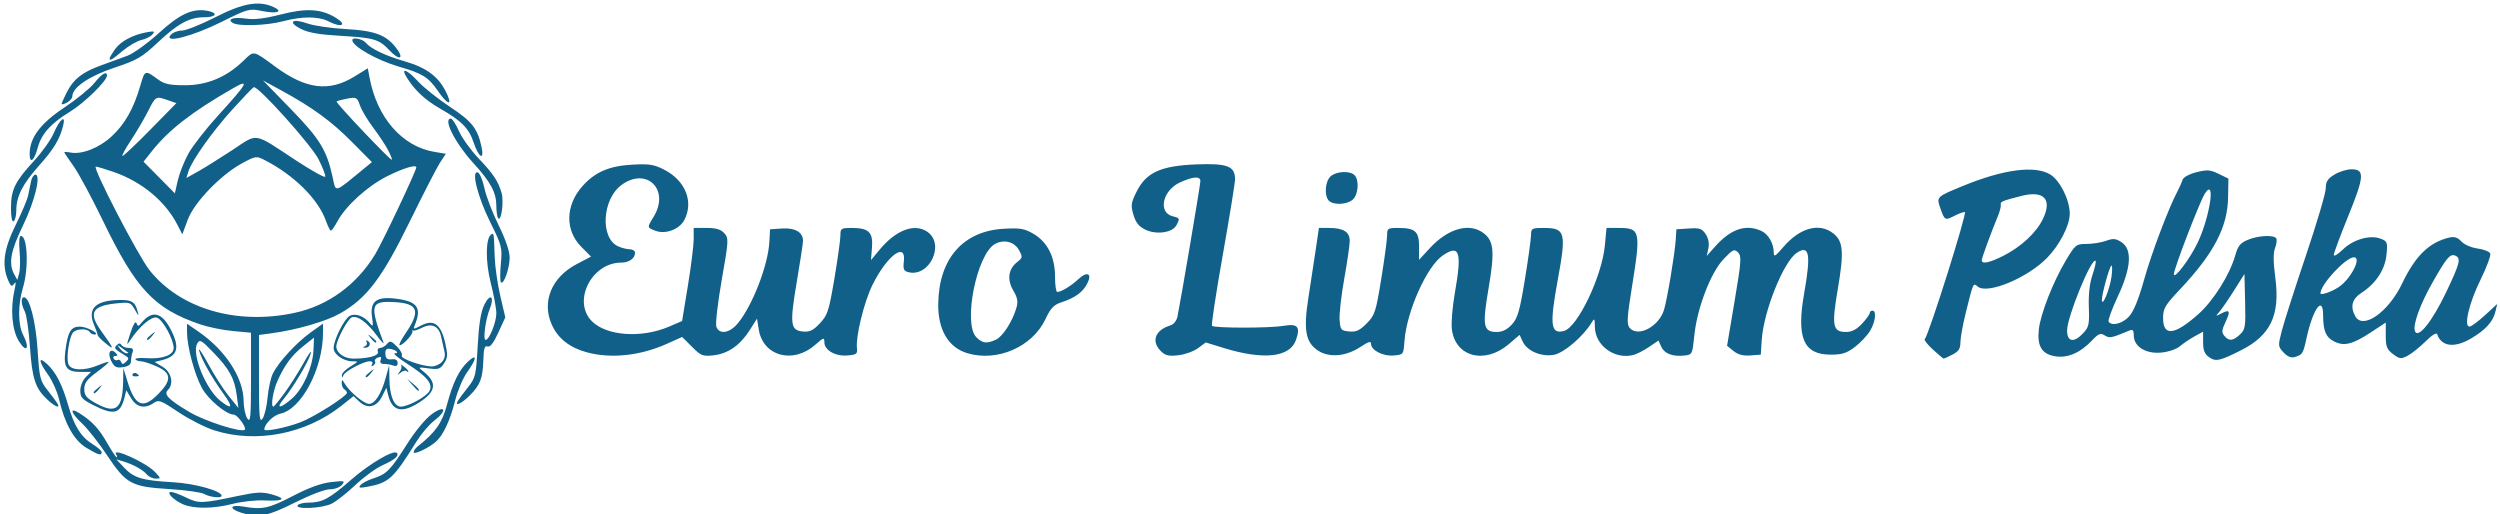 <?xml version="1.0" encoding="UTF-8" standalone="no"?>
<!-- Created with Inkscape (http://www.inkscape.org/) -->

<svg
   xmlns:dc="http://purl.org/dc/elements/1.1/"
   xmlns:cc="http://creativecommons.org/ns#"
   xmlns:rdf="http://www.w3.org/1999/02/22-rdf-syntax-ns#"
   xmlns:svg="http://www.w3.org/2000/svg"
   xmlns="http://www.w3.org/2000/svg"
   xmlns:sodipodi="http://sodipodi.sourceforge.net/DTD/sodipodi-0.dtd"
   xmlns:inkscape="http://www.inkscape.org/namespaces/inkscape"
   version="1.1"
   id="svg54"
   width="311"
   height="64"
   viewBox="0 0 311 64"
   sodipodi:docname="logo.svg"
   inkscape:version="0.92.4 (5da689c313, 2019-01-14)">
  <defs
     id="defs58" />
  <sodipodi:namedview
     pagecolor="#ffffff"
     bordercolor="#666666"
     borderopacity="1"
     objecttolerance="10"
     gridtolerance="10"
     guidetolerance="10"
     inkscape:pageopacity="0"
     inkscape:pageshadow="2"
     inkscape:window-width="1920"
     inkscape:window-height="1001"
     id="namedview56"
     showgrid="false"
     inkscape:zoom="4"
     inkscape:cx="106.225"
     inkscape:cy="53.460854"
     inkscape:window-x="-9"
     inkscape:window-y="-9"
     inkscape:window-maximized="1"
     inkscape:current-layer="svg54"
     inkscape:pagecheckerboard="true" />
  <path
     style="fill:#11608a;fill-opacity:1;stroke-width:0.332"
     d="m 29.979,63.772 c -1.593,-0.511 -1.356,-1.047 0.332,-0.749 2.31,0.408 3.148,0.226 6.164,-1.344 1.92,-0.999 3.483,-1.566 4.701,-1.706 1.675,-0.192 1.787,-0.164 1.369,0.343 -0.251,0.305 -0.93,0.552 -1.515,0.552 -0.61,0 -2.458,0.703 -4.355,1.656 -3.418,1.717 -4.565,1.931 -6.696,1.248 z m -7.216,-1.041 c -1.183,-0.516 -2.159,-1.531 -1.472,-1.531 0.238,0 1.083,0.314 1.876,0.698 1.57,0.76 1.918,0.749 6.397,-0.196 2.361,-0.498 3.055,-0.53 4.263,-0.195 1.9,0.527 1.477,0.866 -0.93,0.747 -1.062,-0.053 -2.828,0.137 -3.924,0.421 -2.403,0.623 -4.859,0.645 -6.21,0.057 z m 14.265,0.128 c 0.113,-0.182 0.709,-0.332 1.325,-0.332 1.729,0 2.592,-0.46 5.311,-2.832 2.314,-2.018 5.286,-3.768 5.699,-3.355 0.336,0.336 -0.276,0.87 -1.743,1.519 -0.819,0.362 -2.343,1.467 -3.387,2.455 -1.044,0.988 -2.376,2.04 -2.96,2.337 -1.163,0.592 -4.587,0.759 -4.246,0.208 z M 25.417,61.456 c -0.365,-0.213 -2.339,-0.491 -4.386,-0.617 -4.707,-0.291 -5.338,-0.636 -7.723,-4.219 -1.004,-1.508 -2.384,-3.268 -3.069,-3.912 -1.453,-1.367 -1.648,-2.125 -0.332,-1.288 1.558,0.99 2.406,1.906 3.444,3.719 0.55,0.962 1.073,1.749 1.162,1.749 0.089,0 0.059,-0.165 -0.066,-0.367 -0.577,-0.934 3.735,1.024 4.835,2.195 0.754,0.802 0.757,0.826 0.096,0.826 -0.374,0 -0.875,-0.234 -1.112,-0.52 -0.482,-0.581 -1.718,-1.262 -2.968,-1.634 l -0.829,-0.247 0.967,1.027 c 1.218,1.293 2.254,1.604 6.067,1.82 2.756,0.156 6.07,1.08 6.07,1.692 0,0.328 -1.473,0.176 -2.156,-0.223 z M 44.847,60.344 c 0.199,-0.24 0.91,-0.613 1.58,-0.828 1.672,-0.536 2.122,-0.993 4.203,-4.262 1.096,-1.721 2.339,-3.215 3.145,-3.779 1.68,-1.177 1.877,-0.389 0.219,0.876 -0.613,0.468 -1.606,1.642 -2.207,2.61 -2.836,4.568 -3.407,5.096 -6.054,5.588 -1.012,0.188 -1.18,0.149 -0.886,-0.205 z M 10.758,55.717 C 9.222,54.796 8.064,52.745 7.347,49.678 7.124,48.723 6.508,47.344 5.978,46.612 4.782,44.96 4.725,44.226 5.876,45.301 c 1.086,1.013 1.883,2.577 2.609,5.117 0.734,2.569 1.593,3.942 3.015,4.821 0.629,0.389 1.144,0.844 1.144,1.012 0,0.474 -0.387,0.365 -1.886,-0.534 z m 40.701,0.529 c 0,-0.18 0.247,-0.52 0.548,-0.755 2.134,-1.666 2.997,-2.894 3.584,-5.102 0.745,-2.802 1.504,-4.361 2.637,-5.419 1.147,-1.071 1.096,-0.343 -0.091,1.296 -0.524,0.723 -1.202,2.308 -1.507,3.521 -0.627,2.498 -1.494,4.36 -2.399,5.154 -0.92,0.808 -2.772,1.68 -2.772,1.306 z M 26.674,53.543 C 25.541,53.184 23.529,52.162 22.204,51.273 20.019,49.806 19.733,49.699 19.132,50.12 18.032,50.89 17.012,50.689 16.33,49.568 l -0.618,-1.016 -0.234,0.931 c -0.504,2.009 -1.32,2.206 -3.841,0.929 -1.421,-0.72 -1.648,-0.971 -1.648,-1.825 0,-0.547 0.297,-1.286 0.664,-1.653 l 0.664,-0.664 h -1.286 c -1.764,0 -2.171,-0.585 -1.889,-2.714 0.306,-2.309 0.685,-2.926 1.796,-2.926 0.873,0 2.645,0.962 1.813,0.985 -0.217,0.006 -0.487,-0.139 -0.6,-0.321 -0.289,-0.468 -1.678,-0.413 -2.078,0.083 -0.467,0.579 -0.839,3.068 -0.58,3.884 0.266,0.839 1.939,0.918 3.715,0.176 0.661,-0.276 1.246,-0.457 1.301,-0.403 0.055,0.055 -0.603,0.619 -1.461,1.254 -1.234,0.914 -1.56,1.356 -1.56,2.116 0,0.79 0.257,1.104 1.443,1.764 2.495,1.388 3.329,0.714 3.386,-2.737 l 0.028,-1.659 0.505,1.659 c 0.948,3.114 1.949,3.519 3.86,1.562 1.667,-1.707 1.621,-2.577 -0.181,-3.395 -0.775,-0.352 -1.662,-0.643 -1.971,-0.647 -0.309,-0.004 -0.63,-0.119 -0.715,-0.256 -0.085,-0.137 0.541,-0.2 1.39,-0.141 1.979,0.138 3.369,-0.379 3.369,-1.252 0,-1.095 -1.388,-3.605 -2.096,-3.79 -0.677,-0.177 -2.131,1.053 -3.281,2.778 -0.512,0.768 -0.512,0.702 0.006,-0.889 0.34,-1.044 0.631,-1.52 0.741,-1.212 0.159,0.445 0.237,0.44 0.636,-0.041 1.316,-1.585 2.511,-1.316 3.623,0.817 1.186,2.275 0.891,3.338 -1.062,3.828 l -0.931,0.234 1.016,0.618 c 1.08,0.657 1.398,2.103 0.631,2.869 -0.552,0.552 0.076,1.195 2.679,2.74 1.95,1.157 6.487,2.602 6.894,2.196 0.248,-0.248 -0.935,-1.87 -1.364,-1.87 -0.941,0 -3.197,-1.884 -3.981,-3.325 -0.91,-1.672 -1.84,-5.14 -1.848,-6.892 l -0.005,-1.094 1.418,0.975 c 3.367,2.317 5.595,5.732 5.628,8.628 0.01,0.848 0.22,1.836 0.467,2.196 0.386,0.562 0.45,-0.143 0.45,-5.012 V 41.39 L 28.963,41.18 C 27.72,41.065 25.878,40.686 24.87,40.34 19.155,38.373 16.925,35.988 12.774,27.396 11.405,24.564 9.771,21.53 9.143,20.656 8.514,19.781 8,19.012 8,18.947 c 0,-0.066 0.348,-0.053 0.773,0.029 1.405,0.269 3.553,-0.57 5.092,-1.989 1.658,-1.528 2.756,-3.462 3.585,-6.314 0.581,-2 0.563,-1.994 2.272,-0.749 0.745,0.542 1.434,0.684 3.318,0.679 2.747,-0.006 5.152,-1.016 7.241,-3.041 1.343,-1.302 1.143,-1.34 4.009,0.762 3.798,2.786 6.651,3.135 9.8,1.198 l 1.665,-1.025 0.224,1.194 c 0.93,4.958 4.066,8.536 8.065,9.202 l 1.423,0.237 -0.696,1.047 c -0.383,0.576 -2.092,3.898 -3.799,7.383 -3.444,7.034 -5.325,9.519 -8.637,11.414 -1.738,0.995 -5.429,2.068 -8.541,2.483 l -1.576,0.21 v 5.527 c 0,4.753 0.063,5.436 0.45,4.873 0.247,-0.36 0.53,-1.563 0.627,-2.674 0.098,-1.111 0.403,-2.454 0.678,-2.986 0.747,-1.441 2.936,-3.808 4.672,-5.051 l 1.535,-1.099 v 1.165 c 0,4.436 -2.691,9.516 -5.32,10.042 -0.824,0.165 -1.979,1.307 -1.979,1.956 0,0.326 2.656,-0.198 4.473,-0.883 1.672,-0.63 5.811,-3.247 5.811,-3.674 0,-0.128 -0.149,-0.324 -0.332,-0.437 -0.182,-0.113 -0.327,-0.457 -0.322,-0.766 0.009,-0.493 0.054,-0.486 0.37,0.058 0.578,0.995 2.39,2.512 3.013,2.523 0.738,0.013 1.533,-1.215 2.083,-3.215 l 0.436,-1.585 0.03,1.726 c 0.036,2.099 0.585,3.416 1.423,3.416 0.916,0 3.178,-1.234 3.556,-1.94 0.468,-0.874 -0.282,-1.797 -2.734,-3.368 -1.127,-0.722 -1.838,-1.316 -1.58,-1.32 0.631,-0.009 0.167,-0.442 -0.599,-0.559 -0.446,-0.068 -0.597,0.104 -0.565,0.644 0.033,0.555 0.228,0.718 0.784,0.658 0.489,-0.052 0.739,0.1 0.739,0.45 0,0.346 -0.181,0.46 -0.525,0.328 -0.289,-0.111 -0.806,-0.201 -1.151,-0.201 -0.422,0 -0.563,-0.163 -0.434,-0.501 0.137,-0.358 0.04,-0.443 -0.34,-0.297 -0.293,0.112 -0.456,0.328 -0.363,0.478 0.093,0.151 -0.005,0.382 -0.219,0.514 -0.243,0.15 -0.3,0.096 -0.152,-0.143 0.141,-0.229 0.023,-0.383 -0.294,-0.383 -0.751,0 -3.064,1.227 -3.267,1.733 -0.136,0.337 -0.176,0.338 -0.196,0.004 -0.014,-0.231 0.459,-0.715 1.052,-1.077 1.05,-0.64 1.056,-0.657 0.24,-0.659 -1.087,-0.002 -2.313,-0.869 -2.313,-1.637 0,-1.012 1.314,-3.643 2.004,-4.012 0.717,-0.384 1.819,0.036 2.557,0.974 0.343,0.436 0.381,0.298 0.219,-0.805 -0.29,-1.975 0.531,-2.614 2.97,-2.309 2.662,0.333 3.234,1.123 2.357,3.259 -0.241,0.588 -0.207,0.591 0.817,0.061 1.532,-0.792 2.418,-0.143 2.949,2.159 0.347,1.503 0.328,1.856 -0.134,2.562 -0.469,0.715 -0.71,0.796 -1.911,0.635 -1.336,-0.179 -1.354,-0.169 -0.669,0.375 1.764,1.4 1.602,2.522 -0.559,3.887 -2.124,1.341 -3.314,1.05 -3.811,-0.932 l -0.231,-0.919 -0.543,1.086 c -0.664,1.329 -1.806,1.584 -2.821,0.63 l -0.721,-0.677 -1.486,1.18 c -4.442,3.528 -10.613,4.729 -15.822,3.078 z m 1.142,-4.535 c -1.463,-2.02 -2.769,-4.334 -3.043,-5.391 -0.119,-0.456 0.389,0.29 1.128,1.659 0.739,1.368 1.886,3.16 2.549,3.981 l 1.206,1.493 -0.206,-1.582 c -0.272,-2.085 -0.907,-3.247 -2.912,-5.324 -1.499,-1.553 -1.694,-1.661 -2.003,-1.111 -0.728,1.293 1.072,5.711 2.918,7.163 1.436,1.129 1.576,0.787 0.364,-0.888 z m 7.582,-0.122 c 0.686,-0.934 1.751,-2.613 2.369,-3.732 0.617,-1.119 1.022,-1.661 0.9,-1.205 -0.273,1.017 -2.232,4.313 -3.357,5.651 -1.072,1.274 -0.453,1.269 1.002,-0.009 1.39,-1.221 2.588,-3.905 2.682,-6.014 l 0.071,-1.579 -1.261,0.999 c -1.475,1.168 -2.361,2.344 -3.262,4.329 -0.577,1.272 -0.899,3.259 -0.528,3.259 0.076,0 0.699,-0.764 1.384,-1.698 z m 19.545,-3.824 c 0.36,-0.36 0.475,-0.825 0.339,-1.366 -0.113,-0.451 -0.293,-1.256 -0.4,-1.789 -0.267,-1.334 -1.167,-1.763 -2.383,-1.134 -0.526,0.272 -1.05,0.426 -1.164,0.342 -0.114,-0.084 -0.132,-0.052 -0.039,0.072 0.197,0.261 -1.141,1.766 -1.57,1.766 -0.159,0 0.145,-0.634 0.676,-1.41 1.972,-2.879 1.648,-3.806 -1.387,-3.963 -2.925,-0.152 -3.054,0.345 -1.307,5.041 0.102,0.274 -0.279,-0.131 -0.846,-0.9 -1.204,-1.633 -2.41,-2.509 -3.094,-2.246 -0.518,0.199 -1.931,2.855 -1.931,3.63 0,0.803 0.999,1.508 2.139,1.508 1.905,0 3.222,-0.38 3.032,-0.874 -0.096,-0.249 0.027,-0.453 0.273,-0.453 0.246,0 0.633,-0.225 0.862,-0.5 0.363,-0.438 0.517,-0.398 1.231,0.316 0.449,0.449 0.723,0.966 0.609,1.15 -0.214,0.346 2.404,1.292 3.69,1.333 0.398,0.013 0.968,-0.222 1.268,-0.522 z m -9.536,-1.997 c 0.229,-0.092 0.318,-0.328 0.198,-0.523 -0.131,-0.211 -0.062,-0.258 0.169,-0.115 0.457,0.282 0.182,0.869 -0.388,0.832 -0.283,-0.019 -0.277,-0.074 0.022,-0.194 z m 0.702,-1.024 c -0.413,-0.526 -0.401,-0.538 0.125,-0.125 0.319,0.25 0.581,0.512 0.581,0.581 0,0.273 -0.272,0.097 -0.706,-0.455 z m -9.413,-3.134 c 4.129,-0.898 7.674,-3.482 9.976,-7.272 0.907,-1.493 5.118,-10.393 5.118,-10.816 0,-0.39 -1.623,0.101 -3.591,1.085 -2.475,1.238 -5.176,3.687 -6.234,5.651 -0.336,0.624 -0.696,1.134 -0.8,1.134 -0.104,0 -0.388,-0.56 -0.63,-1.244 -0.943,-2.666 -3.978,-5.674 -7.584,-7.517 -1.063,-0.543 -1.131,-0.535 -2.814,0.37 -2.666,1.433 -5.983,4.878 -6.786,7.048 l -0.67,1.808 -0.586,-1.145 c -1.532,-2.992 -4.454,-5.413 -8.012,-6.637 -1.032,-0.355 -2.003,-0.645 -2.158,-0.645 -0.493,0 5.234,11.058 6.664,12.867 3.808,4.817 10.865,6.888 18.106,5.314 z M 23.415,19.148 c 0.522,-0.959 2.207,-3.124 3.744,-4.81 3.648,-4.002 3.966,-4.58 1.852,-3.369 -5.114,2.931 -8.013,5.178 -10.132,7.854 l -1.022,1.291 1.948,1.969 1.948,1.969 0.356,-1.579 c 0.196,-0.869 0.783,-2.364 1.305,-3.323 z m 21.882,1.813 0.97,-0.794 -2.463,-2.484 c -2.582,-2.605 -4.894,-4.296 -8.766,-6.41 l -2.322,-1.268 3.52,3.619 c 3.524,3.624 4.404,5.055 5.124,8.333 0.453,2.063 0.092,2.154 3.938,-0.996 z m -5.665,-1.139 c -0.904,-1.791 -7.554,-9.192 -8.066,-8.977 -0.124,0.052 -1.31,1.289 -2.635,2.749 -2.503,2.757 -5.081,6.392 -5.499,7.754 l -0.242,0.788 1.418,-0.788 c 0.78,-0.433 2.699,-1.63 4.265,-2.659 3.3,-2.169 2.525,-2.295 7.989,1.292 1.916,1.257 3.535,2.157 3.599,2 0.063,-0.158 -0.31,-1.129 -0.829,-2.158 z m 8.65,-1.136 c -0.315,-0.609 -1.146,-1.867 -1.847,-2.795 -0.701,-0.928 -1.444,-2.174 -1.651,-2.768 -0.355,-1.019 -0.444,-1.067 -1.578,-0.855 -0.661,0.123 -1.261,0.283 -1.334,0.355 -0.148,0.146 6.706,7.375 6.875,7.25 0.059,-0.044 -0.15,-0.578 -0.465,-1.187 z m -29.566,-2.57 3.225,-3.284 -1.048,-0.365 c -1.518,-0.529 -1.519,-0.528 -2.483,1.376 -0.485,0.958 -1.45,2.6 -2.146,3.649 -0.696,1.049 -1.154,1.908 -1.019,1.908 0.136,0 1.698,-1.478 3.472,-3.284 z M 5.927,49.744 C 4.397,48.325 3.998,47.135 3.729,43.183 3.59,41.141 3.3,39.144 3.085,38.746 2.621,37.889 2.571,36.982 2.988,36.982 c 0.69,0 1.459,2.983 1.69,6.563 0.224,3.468 0.314,3.833 1.223,4.976 0.539,0.678 1.092,1.42 1.228,1.648 0.415,0.696 -0.244,0.463 -1.202,-0.425 z m 51.05,0.094 c 0.136,-0.228 0.694,-0.976 1.239,-1.663 0.935,-1.176 1.004,-1.472 1.208,-5.142 0.154,-2.78 0.393,-4.251 0.833,-5.14 0.73,-1.475 1.296,-1.012 0.666,0.544 -0.523,1.291 -0.863,3.853 -0.512,3.853 0.447,0 1.333,-2.201 1.333,-3.312 0,-0.581 -0.309,-2.265 -0.686,-3.743 -0.684,-2.681 -0.658,-5.628 0.054,-6.068 0.33,-0.204 0.323,-0.249 0.431,2.839 0.042,1.186 0.355,3.353 0.696,4.816 l 0.62,2.66 -0.869,1.899 c -0.594,1.298 -1.017,1.842 -1.335,1.72 -0.361,-0.139 -0.479,0.234 -0.526,1.662 -0.076,2.318 -0.385,3.125 -1.699,4.439 -1.043,1.043 -1.927,1.429 -1.454,0.635 z M 11.65,48.8 c 0,-0.069 0.261,-0.33 0.581,-0.581 0.526,-0.413 0.538,-0.401 0.125,0.125 -0.433,0.553 -0.706,0.728 -0.706,0.455 z m 39.613,-0.953 -0.632,-0.746 0.746,0.632 c 0.701,0.594 0.897,0.861 0.632,0.861 -0.063,0 -0.399,-0.336 -0.746,-0.746 z M 16.498,46.542 c 0.096,-0.155 0.313,-0.196 0.483,-0.091 0.434,0.268 0.385,0.373 -0.174,0.373 -0.266,0 -0.405,-0.127 -0.309,-0.282 z m 28.991,0.267 c 0,-0.069 0.261,-0.33 0.581,-0.581 0.526,-0.413 0.538,-0.401 0.125,0.125 -0.433,0.553 -0.706,0.728 -0.706,0.455 z m 4.227,-0.569 c 0.226,-0.29 0.301,-0.659 0.166,-0.818 -0.135,-0.16 0.015,-0.09 0.335,0.154 0.319,0.244 0.581,0.526 0.581,0.625 0,0.099 -0.098,0.082 -0.218,-0.038 -0.12,-0.12 -0.456,-0.033 -0.746,0.194 -0.456,0.355 -0.472,0.339 -0.116,-0.116 z M 13.829,44.89 c -0.495,-0.992 -0.108,-1.657 0.57,-0.979 0.271,0.271 0.258,0.369 -0.048,0.369 -0.23,0 -0.324,0.152 -0.209,0.337 0.115,0.185 0.335,0.259 0.489,0.164 0.154,-0.095 0.349,0.014 0.433,0.243 0.121,0.33 0.247,0.326 0.609,-0.019 0.387,-0.369 0.38,-0.481 -0.041,-0.737 -1.407,-0.853 -1.491,-0.953 -1.113,-1.331 0.268,-0.268 0.438,-0.272 0.597,-0.014 0.123,0.198 0.529,0.361 0.902,0.361 0.483,0 0.621,0.152 0.478,0.525 -0.111,0.289 -0.201,0.794 -0.201,1.123 0,0.412 -0.311,0.644 -0.999,0.745 -0.836,0.123 -1.076,-0.006 -1.466,-0.789 z m 2.106,-1.035 c -0.076,-0.052 -0.437,-0.313 -0.802,-0.581 -0.614,-0.45 -0.629,-0.443 -0.208,0.094 0.25,0.319 0.611,0.581 0.802,0.581 0.191,0 0.284,-0.042 0.208,-0.094 z M 274.802,44.427 C 274.25,44.04 274.066,43.579 274.066,42.584 v -1.327 l -1.078,0.595 c -0.593,0.327 -1.409,0.88 -1.814,1.228 -0.415,0.357 -1.428,0.698 -2.322,0.783 -1.915,0.182 -3.411,-0.752 -3.411,-2.13 0,-0.672 -0.117,-0.792 -0.581,-0.599 -2.231,0.931 -2.429,0.969 -3.035,0.59 -0.519,-0.324 -0.767,-0.226 -1.569,0.618 -1.48,1.558 -3.045,2.232 -4.595,1.979 -1.663,-0.272 -2.261,-1.263 -2.028,-3.359 0.214,-1.926 1.774,-5.905 3.348,-8.543 1.194,-2 1.286,-2.073 2.585,-2.073 0.741,0 1.831,-0.175 2.421,-0.388 0.898,-0.325 1.214,-0.296 1.931,0.174 1.363,0.893 1.205,3.19 -0.466,6.756 -0.728,1.553 -1.241,2.956 -1.142,3.118 0.367,0.595 1.701,0.268 2.528,-0.618 0.579,-0.621 1.186,-2.102 1.899,-4.634 0.943,-3.352 3.032,-8.866 4.182,-11.041 0.241,-0.456 0.512,-1.07 0.602,-1.363 0.093,-0.304 0.831,-0.702 1.716,-0.925 1.339,-0.337 1.719,-0.309 2.765,0.202 l 1.213,0.593 -0.043,2.372 c -0.067,3.675 -1.788,6.958 -5.971,11.393 -1.875,1.987 -2.113,2.391 -2.113,3.574 0,2.311 1.396,2.166 4.36,-0.454 1.89,-1.67 3.947,-4.941 4.621,-7.348 0.326,-1.165 0.624,-1.532 1.557,-1.922 1.296,-0.542 3.259,-0.64 3.544,-0.178 0.103,0.167 0.034,0.708 -0.153,1.201 -0.237,0.623 -0.227,1.756 0.033,3.706 0.616,4.632 -0.59,7.167 -4.292,9.024 -2.649,1.328 -3.118,1.428 -3.957,0.84 z m -15.653,-2.979 c 0.706,-0.751 0.781,-1.102 0.701,-3.247 -0.058,-1.568 0.099,-2.96 0.452,-4 0.298,-0.877 0.473,-1.663 0.389,-1.746 -0.49,-0.49 -3.545,6.961 -3.545,8.646 0,1.441 0.838,1.587 2.002,0.348 z m 19.499,0.166 c 0.668,-0.622 0.719,-0.948 0.643,-4.104 l -0.083,-3.428 -1.279,2.031 c -0.704,1.117 -1.525,2.313 -1.825,2.659 -0.522,0.602 -0.512,0.611 0.229,0.222 1.06,-0.556 1.177,-0.31 0.513,1.083 -0.465,0.976 -0.49,1.278 -0.139,1.7 0.572,0.689 1.072,0.647 1.941,-0.163 z m -15.976,-7.192 c 0.114,-0.873 0.103,-1.49 -0.026,-1.372 -0.278,0.256 -1.183,3.554 -1.17,4.264 0.019,1.005 0.994,-1.354 1.195,-2.892 z m 10.72,-4.241 c 1.531,-3.209 2.264,-8.191 0.898,-6.107 -0.62,0.946 -3.881,9.42 -3.86,10.03 0.025,0.712 1.997,-1.901 2.962,-3.923 z m -32.925,13.316 c -0.669,-0.613 -1.133,-1.199 -1.03,-1.302 0.497,-0.497 5.33,-15.83 4.989,-15.828 -0.211,9.95e-4 -0.816,0.228 -1.345,0.504 -1.11,0.579 -1.183,0.536 -1.713,-1.003 -0.478,-1.39 -0.488,-1.38 2.892,-2.766 4.979,-2.043 8.9,-2.551 10.789,-1.399 1.217,0.742 2.429,3.178 2.429,4.882 0,1.453 -1.27,3.917 -2.842,5.514 -2.47,2.51 -7.41,4.546 -8.611,3.549 -0.571,-0.474 -0.528,-0.568 -1.472,3.213 -0.372,1.49 -0.676,3.166 -0.676,3.724 0,0.788 -0.219,1.127 -0.979,1.521 -0.538,0.278 -1.032,0.506 -1.096,0.506 -0.065,0 -0.665,-0.502 -1.335,-1.115 z m 8.741,-11.669 c 2.215,-1.123 4.102,-2.875 4.924,-4.573 1.202,-2.483 0.136,-3.608 -2.72,-2.87 -2.416,0.624 -2.578,0.694 -2.514,1.093 0.034,0.214 -0.124,0.837 -0.352,1.385 -0.853,2.053 -2.015,5.232 -2.015,5.513 0,0.515 0.972,0.315 2.677,-0.549 z m 34.873,12.021 c -0.703,-0.749 -0.709,-0.821 -0.214,-2.74 0.28,-1.084 1.623,-5.271 2.984,-9.305 1.361,-4.033 2.475,-7.805 2.475,-8.382 0,-0.826 0.228,-1.187 1.078,-1.705 0.593,-0.362 1.546,-0.658 2.118,-0.659 1.669,-0.002 1.608,0.884 -0.399,5.817 -0.991,2.435 -1.802,4.615 -1.802,4.844 0,0.229 0.504,-0.073 1.121,-0.671 1.308,-1.267 3.376,-1.863 4.71,-1.356 0.83,0.316 0.877,0.442 0.73,1.975 -0.179,1.862 -1.305,3.586 -3.102,4.75 -1.185,0.767 -1.439,1.701 -0.793,2.909 0.937,1.75 4.126,-0.471 5.844,-4.071 1.632,-3.418 3.354,-5.102 5.823,-5.694 0.669,-0.16 1.061,-0.039 1.543,0.478 0.367,0.394 1.245,0.774 2.034,0.879 0.764,0.102 1.465,0.385 1.558,0.628 0.093,0.243 -0.462,1.729 -1.234,3.302 -1.415,2.884 -2.092,5.781 -1.351,5.781 0.21,0 1.074,-0.634 1.92,-1.41 l 1.538,-1.41 -0.243,0.995 c -0.303,1.241 -1.239,2.26 -3.053,3.323 -2.048,1.2 -3.668,0.983 -4.182,-0.559 -0.079,-0.236 -0.674,0.136 -1.45,0.906 -0.724,0.718 -1.725,1.52 -2.225,1.781 -0.824,0.43 -0.993,0.411 -1.815,-0.205 -0.77,-0.578 -0.906,-0.922 -0.906,-2.302 v -1.623 l -1.825,1.203 c -2.296,1.513 -3.376,1.782 -4.605,1.146 -1.028,-0.531 -1.355,-1.313 -1.362,-3.255 -0.009,-2.539 -1.259,-0.822 -2.058,2.827 -0.429,1.96 -0.501,2.078 -1.452,2.364 -0.472,0.142 -0.911,-0.033 -1.408,-0.563 z m 20.201,-7.459 c 1.759,-3.678 1.91,-4.299 1.119,-4.603 -0.618,-0.237 -1.067,0.301 -2.806,3.37 -1.546,2.727 -2.466,5.279 -2.175,6.037 0.381,0.993 2.131,-1.184 3.863,-4.804 z m -13.371,-0.661 c 1.517,-0.992 2.927,-3.724 1.922,-3.724 -1.014,0 -4.17,3.394 -4.17,4.485 0,0.286 1.342,-0.169 2.248,-0.761 z M 73.004,43.828 c -2.143,-0.578 -3.608,-1.738 -4.37,-3.459 -1.264,-2.856 -0.011,-5.882 3.113,-7.517 l 1.777,-0.93 -1.196,-1.202 c -2.047,-2.057 -2.007,-5.131 0.098,-7.529 1.559,-1.776 3.347,-2.552 6.238,-2.709 2.118,-0.115 2.71,-0.02 3.978,0.636 2.627,1.358 3.67,3.963 2.497,6.233 -0.613,1.185 -2.345,1.836 -3.607,1.356 -1.051,-0.4 -1.049,-0.384 -0.215,-1.752 2.04,-3.346 -0.853,-6.225 -3.98,-3.962 -2.431,1.76 -2.714,6.616 -0.445,7.649 0.445,0.203 1.1,0.368 1.456,0.368 0.356,0 0.648,0.194 0.648,0.431 0,0.703 -0.733,1.227 -1.714,1.227 -3.704,0 -6.117,4.827 -3.647,7.297 1.836,1.836 6.181,2.136 9.606,0.662 l 1.611,-0.693 0.721,-4.392 c 0.396,-2.416 0.721,-5.021 0.721,-5.789 v -1.397 h 1.607 c 1.176,0 1.766,0.175 2.197,0.651 0.566,0.625 0.553,0.857 -0.309,5.785 -0.494,2.823 -0.801,5.442 -0.681,5.818 0.33,1.04 1.62,0.866 2.65,-0.358 1.807,-2.147 3.779,-7.202 3.945,-10.112 l 0.092,-1.617 1.513,-0.099 c 1.612,-0.106 2.592,0.476 2.585,1.533 -0.002,0.306 -0.345,2.572 -0.763,5.036 -0.901,5.315 -0.811,6.094 0.719,6.243 0.879,0.085 1.29,-0.109 2.143,-1.015 0.961,-1.02 1.123,-1.52 1.809,-5.58 0.414,-2.452 0.75,-4.869 0.746,-5.371 -0.006,-0.855 0.083,-0.912 1.423,-0.912 2.102,0 2.655,0.538 2.504,2.436 l -0.124,1.56 1.092,-1.314 c 2.033,-2.448 4.35,-3.303 5.935,-2.193 2.205,1.544 0.245,5.672 -2.381,5.013 -0.576,-0.145 -0.671,-0.373 -0.557,-1.345 0.295,-2.525 -2.134,-0.685 -3.927,2.976 -1.022,2.086 -2.074,6.379 -1.91,7.796 0.086,0.742 -0.038,0.84 -1.174,0.934 -1.514,0.125 -2.877,-0.652 -2.877,-1.639 0,-0.637 -0.089,-0.612 -1.154,0.323 -2.759,2.422 -6.477,1.406 -7.009,-1.916 l -0.216,-1.348 -0.914,1.441 c -1.189,1.875 -2.692,2.918 -4.497,3.121 -1.331,0.15 -1.557,0.061 -2.678,-1.06 l -1.224,-1.224 -1.898,0.852 c -3.311,1.486 -6.943,1.873 -9.957,1.06 z m 47.335,0.11 c -2.363,-0.707 -3.663,-2.906 -3.623,-6.126 0.07,-5.629 3.085,-9.078 8.18,-9.357 2.02,-0.111 2.562,-0.017 3.668,0.633 1.751,1.029 2.683,2.879 2.683,5.323 0,1.049 0.122,1.907 0.271,1.908 0.49,0.002 1.705,-0.73 2.605,-1.569 1.132,-1.055 1.784,-0.739 1.121,0.544 -0.552,1.068 -1.505,1.756 -3.198,2.311 -0.958,0.314 -1.345,0.718 -1.977,2.068 -1.625,3.469 -5.994,5.385 -9.731,4.266 z m 3.552,-1.682 c 0.847,-0.386 2.069,-2.286 2.552,-3.968 0.223,-0.778 0.136,-1.259 -0.392,-2.153 -0.8,-1.356 -0.618,-2.671 0.489,-3.536 0.682,-0.533 0.695,-0.624 0.218,-1.493 -0.565,-1.028 -1.85,-1.362 -2.959,-0.768 -2.287,1.224 -4.037,9.921 -2.338,11.62 0.755,0.755 1.285,0.82 2.431,0.298 z m 20.499,1.4 c -1.203,-1.203 -0.682,-2.599 1.182,-3.166 0.433,-0.132 0.797,-0.581 0.907,-1.117 0.435,-2.129 2.849,-16.394 2.849,-16.834 0,-0.652 -0.877,-0.599 -2.535,0.153 -2.172,0.986 -2.77,3.745 -0.912,4.211 0.9,0.226 0.918,0.269 0.457,1.13 -0.487,0.911 -2.473,1.195 -3.831,0.548 -0.821,-0.391 -1.209,-0.869 -1.502,-1.846 -0.354,-1.182 -0.313,-1.484 0.397,-2.909 1.188,-2.385 3.028,-3.213 7.504,-3.379 3.797,-0.141 4.734,0.227 4.734,1.86 0,0.447 -0.688,4.688 -1.528,9.424 -0.84,4.736 -1.442,8.698 -1.337,8.803 0.296,0.296 7.157,0.298 8.878,0.003 1.787,-0.306 2.146,0.096 1.567,1.757 -0.756,2.168 -4.038,2.525 -9.031,0.984 l -2.192,-0.677 -0.964,0.713 c -0.53,0.392 -1.634,0.788 -2.453,0.88 -1.213,0.137 -1.618,0.038 -2.191,-0.534 z m 19.634,-0.005 c -1.599,-1.004 -1.897,-2.551 -1.265,-6.57 0.281,-1.787 0.691,-4.482 0.912,-5.987 l 0.401,-2.737 h 1.275 c 1.773,0 2.559,0.495 2.559,1.612 0,0.509 -0.306,2.623 -0.679,4.698 -0.374,2.075 -0.635,4.378 -0.581,5.117 0.092,1.253 0.173,1.351 1.188,1.449 0.87,0.084 1.309,-0.117 2.18,-0.995 1.017,-1.026 1.14,-1.402 1.819,-5.579 0.401,-2.463 0.726,-4.889 0.723,-5.391 -0.005,-0.847 0.091,-0.912 1.343,-0.912 2.155,0 2.632,0.422 2.632,2.327 v 1.64 l 1.34,-1.454 c 2.29,-2.484 4.975,-3.216 6.731,-1.834 1.241,0.976 1.35,2.293 0.568,6.877 -0.793,4.649 -0.652,5.384 1.032,5.384 0.696,0 1.294,-0.297 1.875,-0.931 0.72,-0.786 0.971,-1.653 1.612,-5.557 0.417,-2.544 0.763,-5.036 0.768,-5.538 0.008,-0.867 0.087,-0.912 1.601,-0.912 2.668,0 2.813,0.546 1.725,6.469 -1.029,5.603 -0.889,6.77 0.765,6.345 1.704,-0.438 4.74,-6.79 5.103,-10.678 l 0.199,-2.136 h 1.544 c 2.66,0 2.743,0.376 1.617,7.354 -0.608,3.772 -0.658,4.622 -0.295,5.059 1.026,1.237 3.645,-0.122 4.285,-2.222 0.403,-1.322 1.337,-6.906 1.456,-8.698 l 0.088,-1.327 1.557,-0.1 c 1.344,-0.087 1.63,0.011 2.089,0.711 0.341,0.521 0.459,1.151 0.33,1.759 l -0.202,0.947 0.996,-1.125 c 1.976,-2.231 3.852,-2.875 5.794,-1.99 0.876,0.399 1.545,1.566 1.545,2.693 0,0.595 0.19,0.485 1.194,-0.688 2.059,-2.405 4.473,-3.064 6.213,-1.695 1.241,0.976 1.35,2.293 0.568,6.877 -0.792,4.645 -0.651,5.384 1.027,5.384 0.709,0 1.307,-0.311 1.979,-1.03 0.529,-0.567 0.962,-1.164 0.962,-1.327 0,-0.163 0.149,-0.297 0.332,-0.297 0.545,0 0.374,1.419 -0.305,2.533 -0.349,0.572 -1.195,1.468 -1.881,1.991 -1.01,0.77 -1.58,0.951 -3.006,0.951 -3.38,0 -4.278,-2.076 -3.299,-7.63 0.863,-4.897 0.651,-6.065 -0.914,-5.04 -1.64,1.074 -4.132,7.269 -4.363,10.845 l -0.118,1.825 -1.294,0.099 c -0.903,0.069 -1.537,-0.097 -2.098,-0.551 l -0.803,-0.651 0.934,-5.552 c 0.842,-5.002 0.884,-5.603 0.423,-6.063 -0.461,-0.461 -0.64,-0.377 -1.804,0.848 -1.597,1.679 -3.293,6.124 -3.632,9.523 -0.227,2.274 -0.264,2.351 -1.187,2.456 -1.475,0.169 -2.519,-0.218 -2.911,-1.078 l -0.358,-0.785 -1.183,0.803 c -0.65,0.441 -1.53,0.89 -1.956,0.997 -2.321,0.582 -4.732,-1.173 -4.769,-3.471 -0.018,-1.096 -0.059,-1.152 -0.415,-0.555 -1.01,1.696 -3.424,3.762 -4.668,3.995 -1.57,0.295 -3.366,-0.467 -3.908,-1.656 l -0.373,-0.818 -1.334,1.142 c -3.014,2.58 -6.717,1.591 -7.1,-1.896 -0.086,-0.787 0.08,-2.774 0.369,-4.416 0.913,-5.179 0.609,-6.139 -1.494,-4.709 -1.993,1.355 -4.508,6.987 -4.77,10.68 -0.117,1.645 -0.128,1.66 -1.332,1.763 -1.336,0.115 -2.823,-0.645 -2.823,-1.444 0,-0.375 -0.32,-0.283 -1.321,0.379 -1.773,1.173 -3.825,1.368 -5.214,0.496 z M 2.356,42.456 C 1.478,41.044 1.262,38.433 1.82,35.987 2.008,35.161 1.986,34.966 1.744,35.312 1.466,35.709 1.328,35.618 0.993,34.814 0.203,32.923 0.479,30.96 1.955,27.978 c 0.754,-1.525 1.453,-3.184 1.552,-3.685 0.099,-0.502 0.258,-1.286 0.353,-1.742 0.095,-0.456 0.338,-0.829 0.54,-0.829 0.736,0 -0.076,3.328 -1.554,6.363 -1.521,3.125 -1.805,4.697 -1.087,6.016 L 2.154,34.826 2.383,33.996 c 0.126,-0.456 0.151,-1.688 0.056,-2.737 -0.107,-1.186 -0.045,-1.908 0.165,-1.908 0.829,0 0.985,4.019 0.251,6.439 -0.64,2.109 -0.63,4.611 0.024,5.875 0.864,1.671 0.432,2.326 -0.522,0.791 z m 10.621,0.117 c -0.456,-0.379 -0.831,-0.785 -0.833,-0.901 -0.002,-0.116 -0.21,-0.703 -0.461,-1.305 -0.853,-2.04 0.292,-3.064 3.409,-3.049 1.306,0.006 1.72,0.28 1.999,1.322 0.204,0.761 0.178,0.751 -0.32,-0.126 -0.519,-0.914 -0.622,-0.947 -2.357,-0.768 -2.967,0.306 -3.438,1.184 -1.833,3.415 1.675,2.329 1.728,2.519 0.396,1.411 z m 5.308,-0.409 c 0,-0.069 0.261,-0.33 0.581,-0.581 0.526,-0.413 0.538,-0.401 0.125,0.125 -0.433,0.553 -0.706,0.728 -0.706,0.455 z m 44.034,-7.041 c -0.116,-0.116 -0.122,-1.159 -0.014,-2.318 0.188,-2.015 0.13,-2.242 -1.329,-5.186 -1.567,-3.162 -2.387,-6.453 -1.537,-6.17 0.24,0.08 0.609,0.957 0.819,1.95 0.21,0.992 1.004,3.065 1.764,4.607 0.864,1.754 1.381,3.26 1.381,4.026 0,1.322 -0.741,3.434 -1.084,3.091 z M 1.365,25.871 c 0,-2.266 0.496,-3.281 2.863,-5.855 1.002,-1.09 2.099,-2.628 2.438,-3.419 0.756,-1.764 1.55,-2.417 1.192,-0.98 -0.427,1.714 -1.15,2.913 -3.018,5.006 -2.03,2.275 -2.811,3.815 -2.811,5.547 0,0.634 -0.149,1.244 -0.332,1.357 -0.206,0.127 -0.332,-0.5 -0.332,-1.656 z m 60.628,1.297 c -0.137,-0.137 -0.249,-0.83 -0.249,-1.538 0,-1.684 -0.695,-2.974 -2.911,-5.402 -2.241,-2.456 -3.754,-5.474 -2.744,-5.474 0.174,0 0.626,0.7 1.004,1.555 0.378,0.855 1.48,2.386 2.448,3.4 1.835,1.924 2.436,2.83 2.862,4.315 0.291,1.014 -0.035,3.519 -0.409,3.143 z M 165.317,24.973 c -0.604,-0.604 -0.48,-2.411 0.209,-3.034 0.707,-0.64 2.401,-0.726 2.976,-0.151 0.604,0.604 0.48,2.411 -0.209,3.034 -0.707,0.64 -2.401,0.726 -2.976,0.151 z M 3.688,19.157 c 0,-2.009 1.324,-3.789 4.285,-5.759 1.536,-1.022 3.23,-2.404 3.764,-3.071 0.93,-1.159 1.572,-1.538 1.572,-0.927 0,0.664 -2.833,3.425 -4.641,4.523 C 6.318,15.35 5.152,16.662 4.683,18.405 4.251,20.008 3.688,20.434 3.688,19.157 Z M 58.928,17.75 c -0.597,-1.796 -1.503,-2.713 -4.222,-4.269 -1.811,-1.037 -3.068,-2.206 -4.07,-3.785 -0.87,-1.372 -0.04,-1.102 1.392,0.453 0.692,0.751 2.471,2.167 3.954,3.146 2.741,1.809 3.441,2.705 3.93,5.026 0.359,1.704 -0.368,1.282 -0.983,-0.571 z M 7.669,12.928 c 0,-0.105 0.294,-0.768 0.654,-1.473 0.832,-1.631 1.909,-2.471 4.267,-3.329 1.034,-0.376 2.497,-0.91 3.251,-1.187 0.754,-0.277 2.503,-1.536 3.887,-2.798 2.668,-2.432 4.267,-3.157 6.137,-2.783 1.333,0.267 1.017,0.79 -0.478,0.79 -1.805,0 -3.253,0.783 -5.701,3.082 -2.033,1.909 -2.594,2.237 -5.464,3.193 -3.137,1.045 -5.226,2.469 -5.226,3.563 0,0.233 -0.299,0.583 -0.664,0.778 -0.365,0.195 -0.664,0.269 -0.664,0.164 z M 54.446,11.272 C 53.299,9.605 52.524,9.124 49.645,8.297 c -2.712,-0.78 -5.816,-2.54 -5.816,-3.299 0,-0.416 1.268,-0.169 1.679,0.326 0.609,0.733 2.459,1.618 4.783,2.287 2.917,0.84 4.421,2.023 5.382,4.235 0.614,1.414 -0.084,1.087 -1.228,-0.575 z M 13.64,7.258 c 0,-0.109 0.296,-0.613 0.657,-1.12 0.715,-1.004 2.188,-1.796 3.945,-2.123 0.947,-0.176 1.058,-0.135 0.724,0.268 -0.217,0.262 -0.833,0.572 -1.368,0.69 -0.535,0.117 -1.584,0.724 -2.331,1.348 -1.375,1.149 -1.627,1.294 -1.627,0.937 z m 34.809,-0.994 c -1.284,-1.372 -1.91,-1.562 -5.946,-1.797 -2.844,-0.166 -4.144,-0.392 -5.109,-0.889 -1.665,-0.858 -1.023,-1.329 0.887,-0.649 0.771,0.274 2.865,0.58 4.653,0.68 3.715,0.207 5.108,0.729 6.37,2.383 1.042,1.367 0.369,1.58 -0.855,0.271 z M 21.229,4.354 c 0.25,-0.301 0.87,-0.548 1.377,-0.548 0.508,0 2.384,-0.746 4.171,-1.659 3.446,-1.76 5.424,-2.106 7.26,-1.269 1.269,0.578 0.4,0.869 -1.46,0.488 -1.567,-0.321 -1.725,-0.278 -5.052,1.375 -3.603,1.79 -7.21,2.714 -6.296,1.613 z m 7.719,-1.506 c -0.756,-0.479 0.151,-0.761 1.703,-0.528 0.972,0.146 2.3,-0.014 4.229,-0.508 3.241,-0.831 5.084,-0.72 6.92,0.414 1.445,0.893 0.675,1.263 -0.917,0.44 -1.252,-0.648 -3.313,-0.655 -5.679,-0.02 -2.002,0.537 -5.546,0.652 -6.256,0.202 z"
     id="path66"
     inkscape:connector-curvature="0" />
</svg>
